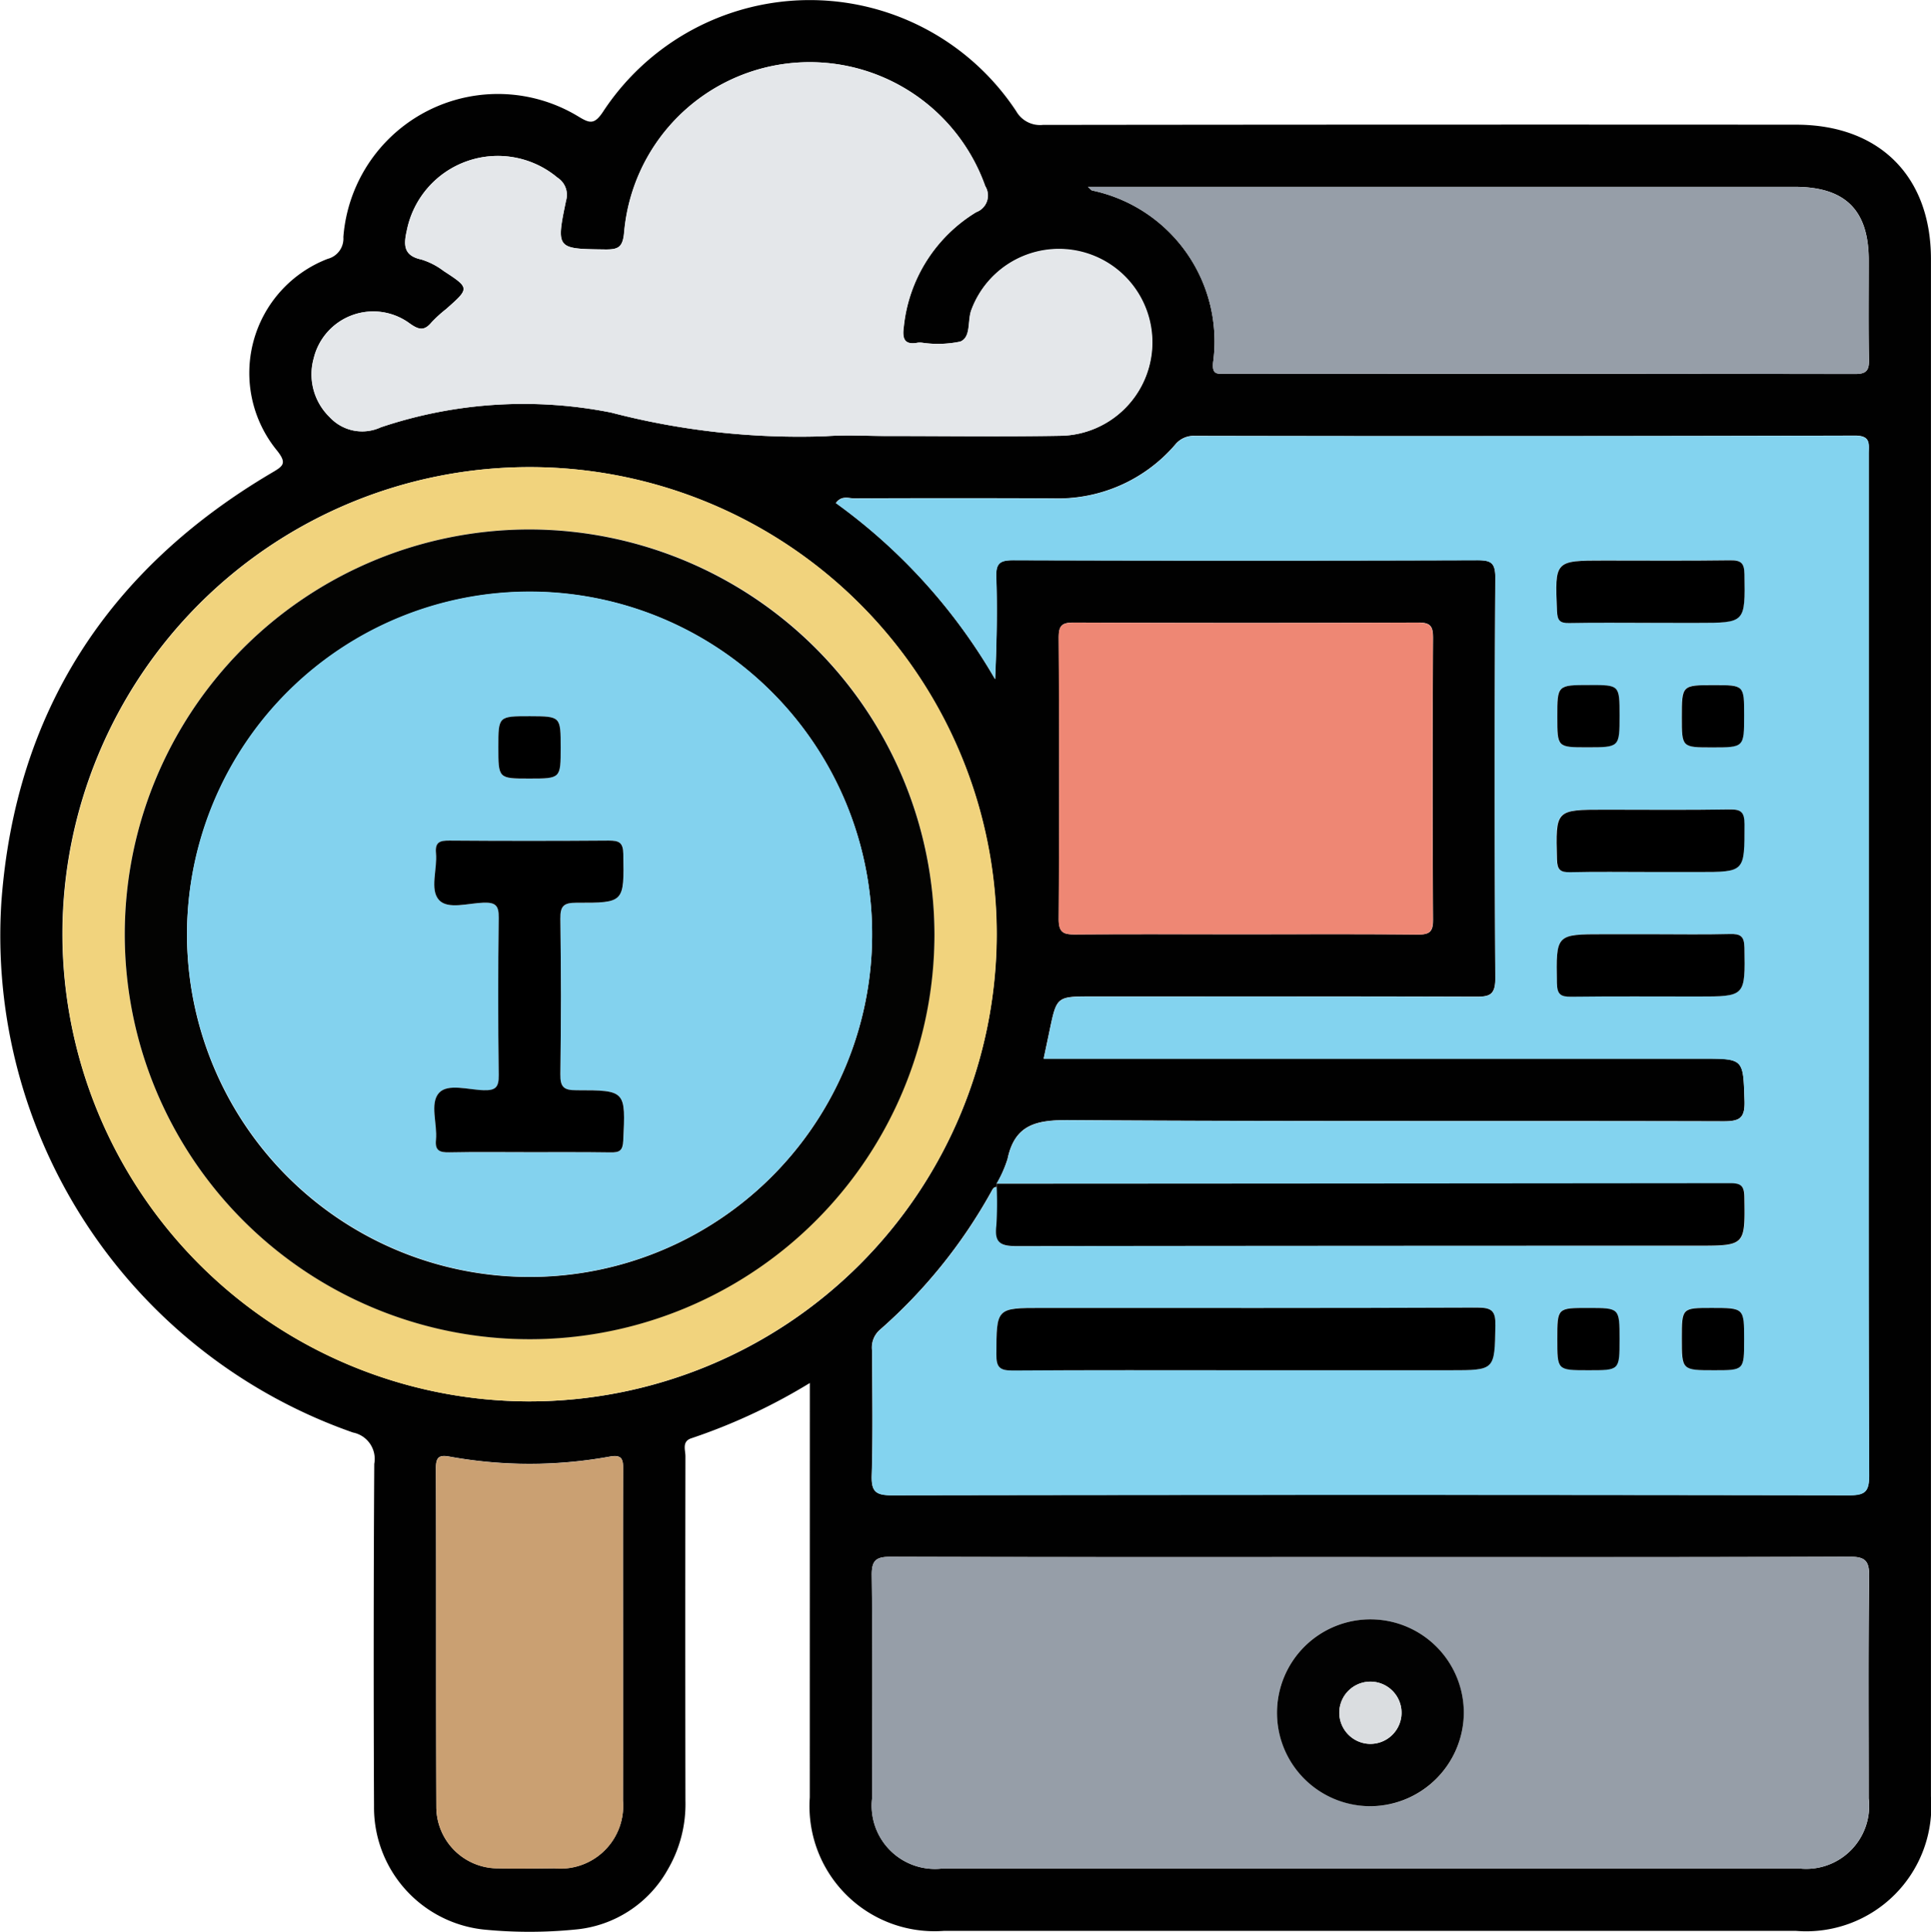 <svg xmlns="http://www.w3.org/2000/svg" width="79.736" height="79.76" viewBox="0 0 79.736 79.76">
  <g id="Grupo_109078" data-name="Grupo 109078" transform="translate(-3913.875 -111.474)">
    <path id="Trazado_166003" data-name="Trazado 166003" d="M3947.315,168.575a23.991,23.991,0,0,1-4.884,2.279c-.411.13-.252.485-.253.748q-.012,7.111,0,14.222a5.349,5.349,0,0,1-.728,2.836,4.87,4.87,0,0,1-3.827,2.481,19.208,19.208,0,0,1-3.771,0,5.07,5.07,0,0,1-4.533-5.086q-.031-7.07.01-14.141a1.111,1.111,0,0,0-.877-1.294,21.729,21.729,0,0,1-14.519-21.921c.578-7.822,4.4-13.711,11.148-17.695.478-.282.666-.386.227-.935a5.049,5.049,0,0,1,2.1-7.908.863.863,0,0,0,.645-.9,6.4,6.4,0,0,1,9.7-4.979c.465.283.661.35,1.018-.187a10.211,10.211,0,0,1,17.068-.026,1.132,1.132,0,0,0,1.1.562q15.55-.019,31.1-.009c3.433,0,5.57,2.125,5.57,5.548q0,31.737,0,63.475a5.166,5.166,0,0,1-5.568,5.551q-17.6,0-35.2,0a5.162,5.162,0,0,1-5.528-5.509C3947.313,180.032,3947.315,174.381,3947.315,168.575Zm7.712-8.228c0,.046.006.092.007.138-.137-.016-.175.1-.224.183a21.349,21.349,0,0,1-4.615,5.72.973.973,0,0,0-.311.849c.007,1.714.038,3.429-.014,5.141-.021.667.151.83.824.829q19.768-.033,39.536,0c.671,0,.828-.161.825-.827-.028-6.454-.017-12.909-.017-19.363q0-11.409,0-22.818c0-.4.094-.743-.574-.741q-13.62.039-27.241.011a.982.982,0,0,0-.825.365,6.378,6.378,0,0,1-5.043,2.216q-4.1-.018-8.2,0c-.238,0-.528-.135-.766.192a23.389,23.389,0,0,1,6.574,7.271c.063-1.44.094-2.834.048-4.224-.02-.587.177-.689.718-.688q9.563.029,19.125,0c.563,0,.77.082.766.722q-.045,8.275,0,16.55c0,.685-.243.754-.815.752-5.277-.018-10.554-.011-15.83-.011-1.467,0-1.466,0-1.759,1.4-.076.365-.154.729-.246,1.166h27.182c1.739,0,1.7,0,1.758,1.728.025.723-.184.863-.876.861-9-.025-18,.012-27-.049-1.32-.009-2.252.151-2.554,1.6A5.041,5.041,0,0,1,3955.027,160.347Zm15.416,15.416c-6.59,0-13.18.008-19.769-.013-.606,0-.812.121-.8.776.039,3.053.015,6.106.018,9.16a2.614,2.614,0,0,0,2.914,2.933q17.68,0,35.359,0a2.6,2.6,0,0,0,2.875-2.892c0-3.054-.022-6.107.019-9.16.009-.687-.191-.822-.844-.82C3983.622,175.774,3977.033,175.764,3970.443,175.764Zm-19.9-46.288v0c2.41,0,4.82.034,7.229-.011a3.85,3.85,0,1,0-3.776-5.209c-.18.449,0,1.134-.464,1.322a4.511,4.511,0,0,1-1.59.045.886.886,0,0,0-.16,0c-.6.116-.648-.212-.581-.682a6.288,6.288,0,0,1,2.991-4.708.731.731,0,0,0,.37-1.072,7.691,7.691,0,0,0-14.91,1.9c-.056.621-.233.72-.791.713-2-.026-2.029-.011-1.608-2.024a.844.844,0,0,0-.359-.943,3.832,3.832,0,0,0-6.219,2.19c-.132.583-.144,1.033.6,1.192a2.936,2.936,0,0,1,.92.473c1.083.706,1.079.712.1,1.577a5.3,5.3,0,0,0-.593.54c-.3.364-.522.324-.911.047a2.53,2.53,0,0,0-3.958,1.439,2.46,2.46,0,0,0,.661,2.437,1.827,1.827,0,0,0,2.108.415,18.486,18.486,0,0,1,9.509-.609,30.782,30.782,0,0,0,8.864.977C3948.822,129.423,3949.682,129.476,3950.539,129.476Zm-14.8,39.859A19.287,19.287,0,1,0,3916.451,150,19.323,19.323,0,0,0,3935.735,169.335ZM3958.8,119.19c.1.09.134.137.175.148a6.368,6.368,0,0,1,4.992,7.114c-.042.489.165.453.475.453q13.018,0,26.035.009c.47,0,.582-.15.574-.593-.026-1.365-.009-2.731-.01-4.1,0-2.073-.968-3.033-3.056-3.033H3958.8Zm6.475,30.857c2.381,0,4.762-.013,7.143.011.481,0,.635-.1.632-.614q-.034-5.818,0-11.636c0-.483-.109-.632-.616-.63q-7.1.031-14.207,0c-.48,0-.635.1-.632.613q.034,5.818,0,11.636c0,.584.23.63.7.626C3960.616,150.037,3962.943,150.047,3965.271,150.047ZM3939.6,179.161c0-2.33-.006-4.66.005-6.99,0-.4-.008-.658-.546-.559a18.494,18.494,0,0,1-6.629,0c-.415-.074-.556.018-.555.469.015,4.66,0,9.32.017,13.979a2.543,2.543,0,0,0,2.561,2.552c.776.021,1.553.008,2.33,0a2.589,2.589,0,0,0,2.815-2.791C3939.6,183.606,3939.6,181.383,3939.6,179.161Z" transform="translate(0 0)" fill="#010101"/>
    <path id="Trazado_166004" data-name="Trazado 166004" d="M4027.686,198.2a5.044,5.044,0,0,0,.459-1.017c.3-1.448,1.234-1.608,2.553-1.6,9,.061,18,.023,27,.049.691,0,.9-.138.876-.861-.06-1.727-.018-1.728-1.757-1.728h-27.183c.093-.437.171-.8.247-1.166.292-1.4.292-1.4,1.758-1.4,5.277,0,10.554-.007,15.831.011.572,0,.82-.067.815-.752q-.05-8.275,0-16.55c0-.64-.2-.723-.766-.722q-9.562.029-19.125,0c-.542,0-.738.1-.718.688.047,1.391.015,2.784-.048,4.224a23.4,23.4,0,0,0-6.574-7.271c.238-.327.528-.191.766-.192q4.1-.016,8.2,0a6.377,6.377,0,0,0,5.043-2.216.983.983,0,0,1,.825-.365q13.62.012,27.241-.011c.667,0,.574.34.574.741q0,11.409,0,22.818c0,6.454-.011,12.908.017,19.363,0,.666-.154.828-.825.827q-19.767-.033-39.536,0c-.673,0-.844-.162-.824-.829.052-1.712.021-3.427.015-5.142a.971.971,0,0,1,.312-.849,21.358,21.358,0,0,0,4.614-5.72c.048-.087.087-.2.224-.183a14.475,14.475,0,0,1-.015,1.605c-.075.665.14.834.817.832q14.061-.038,28.123-.017c2,0,1.98,0,1.949-2.012-.007-.464-.147-.569-.589-.568Q4042.832,198.2,4027.686,198.2Zm10.208,7.7h8.511c1.871,0,1.843,0,1.877-1.844.011-.6-.147-.745-.745-.742-6,.024-11.991.015-17.987.015-1.887,0-1.866,0-1.874,1.924,0,.526.14.663.663.659C4031.525,205.892,4034.709,205.9,4037.895,205.9Zm16.8-30.858h1.925c1.992,0,1.976,0,1.945-2.008-.007-.456-.133-.58-.582-.574-1.737.024-3.475.01-5.213.01-2.048,0-2.035,0-1.944,2.088.017.385.12.5.5.491C4052.45,175.031,4053.573,175.046,4054.7,175.046Zm-.035,10.286h2c1.929,0,1.907,0,1.9-1.973,0-.509-.148-.619-.63-.61-1.71.029-3.421.011-5.132.011-2.05,0-2.034,0-1.981,2.053.011.432.137.537.548.527C4052.469,185.314,4053.565,185.331,4054.661,185.332Zm.1,2.571h-2c-1.986,0-1.969,0-1.935,2.018.008.472.16.568.594.562,1.737-.022,3.475-.009,5.213-.009,1.986,0,1.968,0,1.936-2.018-.008-.472-.159-.574-.594-.562C4056.9,187.922,4055.835,187.9,4054.765,187.9Zm-2.588-10.286c-1.339,0-1.339,0-1.339,1.312,0,1.259,0,1.259,1.233,1.259,1.339,0,1.339,0,1.339-1.313C4053.41,177.617,4053.41,177.617,4052.177,177.617Zm5.052,2.571c1.324,0,1.324,0,1.324-1.327,0-1.244,0-1.244-1.247-1.244-1.324,0-1.324,0-1.324,1.327C4055.982,180.189,4055.982,180.189,4057.229,180.189Zm-5.1,23.144c-1.292,0-1.292,0-1.292,1.279s0,1.292,1.279,1.292,1.293,0,1.293-1.279S4053.41,203.332,4052.13,203.332Zm6.424,1.312c0-1.312,0-1.312-1.339-1.312-1.233,0-1.233,0-1.233,1.259,0,1.313,0,1.313,1.339,1.313C4058.554,205.9,4058.554,205.9,4058.554,204.645Z" transform="translate(-72.659 -37.855)" fill="#83d3ef"/>
    <path id="Trazado_166005" data-name="Trazado 166005" d="M4046.211,311.055c6.59,0,13.179.01,19.769-.016.652,0,.853.132.844.82-.041,3.053-.015,6.106-.019,9.16a2.6,2.6,0,0,1-2.875,2.892q-17.68,0-35.36,0a2.614,2.614,0,0,1-2.914-2.933c0-3.054.021-6.107-.018-9.16-.008-.655.2-.778.8-.776C4033.031,311.062,4039.622,311.055,4046.211,311.055Zm.03,10.285a3.857,3.857,0,1,0-3.868-3.886A3.88,3.88,0,0,0,4046.241,321.34Z" transform="translate(-75.768 -135.291)" fill="#969ea8"/>
    <path id="Trazado_166006" data-name="Trazado 166006" d="M3977.607,134.848c-.857,0-1.718-.053-2.57.009a30.783,30.783,0,0,1-8.864-.977,18.485,18.485,0,0,0-9.509.609,1.827,1.827,0,0,1-2.108-.415,2.459,2.459,0,0,1-.661-2.437,2.53,2.53,0,0,1,3.958-1.439c.389.277.608.317.911-.047a5.336,5.336,0,0,1,.593-.54c.981-.864.985-.87-.1-1.577a2.939,2.939,0,0,0-.92-.473c-.743-.159-.731-.609-.6-1.192a3.832,3.832,0,0,1,6.218-2.19.843.843,0,0,1,.359.943c-.421,2.012-.394,2,1.608,2.024.557.007.734-.092.79-.713a7.691,7.691,0,0,1,14.91-1.9.732.732,0,0,1-.371,1.072,6.287,6.287,0,0,0-2.991,4.708c-.067.47-.018.8.581.682a.887.887,0,0,1,.16,0,4.509,4.509,0,0,0,1.59-.045c.462-.188.284-.873.464-1.322a3.86,3.86,0,1,1,3.777,5.209c-2.409.045-4.819.011-7.229.011Z" transform="translate(-27.068 -5.373)" fill="#e4e7ea"/>
    <path id="Trazado_166007" data-name="Trazado 166007" d="M3941.159,209.931a19.287,19.287,0,1,1,19.3-19.243A19.322,19.322,0,0,1,3941.159,209.931Zm16.723-19.285a16.717,16.717,0,1,0-16.7,16.713A16.745,16.745,0,0,0,3957.882,190.646Z" transform="translate(-5.423 -40.597)" fill="#f1d37d"/>
    <path id="Trazado_166008" data-name="Trazado 166008" d="M4053.353,135.431h29.186c2.088,0,3.054.959,3.056,3.033,0,1.366-.016,2.732.01,4.1.008.443-.1.594-.574.593q-13.017-.021-26.035-.009c-.31,0-.517.036-.475-.452a6.368,6.368,0,0,0-4.992-7.114C4053.487,135.567,4053.457,135.521,4053.353,135.431Z" transform="translate(-94.556 -16.241)" fill="#969ea8"/>
    <path id="Trazado_166009" data-name="Trazado 166009" d="M4057.285,204.153c-2.328,0-4.655-.01-6.983.008-.469,0-.7-.042-.7-.626q.044-5.818,0-11.636c0-.51.152-.615.632-.613q7.1.026,14.207,0c.507,0,.618.147.615.63q-.029,5.818,0,11.636c0,.51-.151.618-.632.614C4062.048,204.14,4059.667,204.153,4057.285,204.153Z" transform="translate(-92.014 -54.105)" fill="#ee8774"/>
    <path id="Trazado_166010" data-name="Trazado 166010" d="M3977.487,305.7c0,2.223.006,4.445,0,6.668a2.589,2.589,0,0,1-2.815,2.791c-.777,0-1.554.017-2.33,0a2.542,2.542,0,0,1-2.561-2.552c-.02-4.66,0-9.32-.017-13.979,0-.451.14-.543.555-.469a18.5,18.5,0,0,0,6.629,0c.539-.1.548.16.546.559C3977.481,301.041,3977.487,303.371,3977.487,305.7Z" transform="translate(-37.888 -126.54)" fill="#caa072"/>
    <path id="Trazado_166011" data-name="Trazado 166011" d="M4041.6,263.174q15.146-.007,30.291-.022c.442,0,.582.1.589.568.031,2.012.048,2.012-1.949,2.012q-14.061,0-28.123.017c-.676,0-.892-.167-.816-.832a14.534,14.534,0,0,0,.015-1.605C4041.609,263.266,4041.606,263.22,4041.6,263.174Z" transform="translate(-86.576 -102.827)"/>
    <path id="Trazado_166012" data-name="Trazado 166012" d="M4051.838,281.689c-3.185,0-6.37-.012-9.555.012-.523,0-.665-.133-.663-.659.008-1.924-.013-1.924,1.874-1.924,6,0,11.991.01,17.986-.015.6,0,.757.138.746.742-.034,1.844-.006,1.844-1.877,1.844Z" transform="translate(-86.602 -113.641)"/>
    <path id="Trazado_166013" data-name="Trazado 166013" d="M4117.306,185.886c-1.123,0-2.246-.014-3.368.008-.381.008-.485-.106-.5-.491-.091-2.089-.1-2.088,1.944-2.088,1.737,0,3.475.014,5.212-.01.449-.006.576.118.583.574.031,2.008.046,2.008-1.945,2.008Z" transform="translate(-135.269 -48.696)"/>
    <path id="Trazado_166014" data-name="Trazado 166014" d="M4117.3,217.82c-1.1,0-2.192-.017-3.288.009-.41.01-.536-.1-.547-.527-.054-2.053-.069-2.053,1.981-2.053,1.71,0,3.422.018,5.132-.011.482-.008.629.1.63.61,0,1.973.025,1.973-1.9,1.973Z" transform="translate(-135.298 -70.344)"/>
    <path id="Trazado_166015" data-name="Trazado 166015" d="M4117.418,231.221c1.069,0,2.139.019,3.207-.009.435-.011.586.091.594.562.033,2.018.05,2.018-1.936,2.018-1.737,0-3.475-.013-5.212.009-.434.005-.586-.09-.594-.562-.034-2.019-.051-2.018,1.935-2.018Z" transform="translate(-135.312 -81.174)"/>
    <path id="Trazado_166016" data-name="Trazado 166016" d="M4114.873,199.3c1.233,0,1.233,0,1.233,1.259,0,1.313,0,1.313-1.339,1.313-1.232,0-1.232,0-1.232-1.259C4113.534,199.3,4113.534,199.3,4114.873,199.3Z" transform="translate(-135.355 -59.543)"/>
    <path id="Trazado_166017" data-name="Trazado 166017" d="M4130.753,201.876c-1.247,0-1.247,0-1.247-1.244,0-1.327,0-1.327,1.324-1.327,1.248,0,1.248,0,1.248,1.244C4132.078,201.876,4132.078,201.876,4130.753,201.876Z" transform="translate(-146.183 -59.543)"/>
    <path id="Trazado_166018" data-name="Trazado 166018" d="M4114.827,279.149c1.279,0,1.279,0,1.279,1.292s0,1.279-1.292,1.279-1.279,0-1.279-1.292S4113.534,279.149,4114.827,279.149Z" transform="translate(-135.355 -113.672)"/>
    <path id="Trazado_166019" data-name="Trazado 166019" d="M4132.078,280.461c0,1.259,0,1.259-1.233,1.259-1.339,0-1.339,0-1.339-1.313,0-1.259,0-1.259,1.232-1.259C4132.078,279.149,4132.078,279.149,4132.078,280.461Z" transform="translate(-146.183 -113.672)"/>
    <path id="Trazado_166020" data-name="Trazado 166020" d="M4081.467,326.785a3.857,3.857,0,1,1,3.847-3.828A3.876,3.876,0,0,1,4081.467,326.785Zm-.016-2.573a1.285,1.285,0,1,0-1.278-1.27A1.3,1.3,0,0,0,4081.451,324.213Z" transform="translate(-110.994 -140.737)" fill="#020202"/>
    <path id="Trazado_166021" data-name="Trazado 166021" d="M3963.3,196.061a16.717,16.717,0,1,1-16.695-16.715A16.748,16.748,0,0,1,3963.3,196.061ZM3932.436,196a14.145,14.145,0,1,0,14.2-14.081A14.171,14.171,0,0,0,3932.436,196Z" transform="translate(-10.839 -46.012)" fill="#030302"/>
    <path id="Trazado_166022" data-name="Trazado 166022" d="M4086.868,329.626a1.285,1.285,0,1,1,1.29-1.259A1.292,1.292,0,0,1,4086.868,329.626Z" transform="translate(-116.411 -146.15)" fill="#dadde0"/>
    <path id="Trazado_166023" data-name="Trazado 166023" d="M3937.851,201.413a14.145,14.145,0,1,1,14.084,14.2A14.165,14.165,0,0,1,3937.851,201.413Zm14.125,9.061c1.124,0,2.248-.012,3.372.007.361.006.5-.07.518-.476.1-2.075.114-2.093-1.936-2.089-.523,0-.668-.135-.661-.661q.045-3.21,0-6.421c-.007-.528.142-.661.663-.66,1.988.006,1.969-.014,1.936-2.009-.008-.481-.173-.561-.6-.557q-3.292.028-6.583,0c-.4,0-.6.067-.552.518.064.659-.267,1.5.125,1.935.365.4,1.214.129,1.845.11.5-.014.628.125.622.623q-.043,3.25,0,6.5c.007.5-.128.635-.623.621-.631-.017-1.48-.293-1.844.111-.391.434-.061,1.276-.125,1.936-.044.453.16.525.553.517C3949.781,210.459,3950.879,210.474,3951.976,210.474Zm1.305-16.7c0-1.3,0-1.3-1.274-1.3-1.3,0-1.3,0-1.3,1.274,0,1.3,0,1.3,1.274,1.3C3953.281,195.045,3953.281,195.045,3953.281,193.771Z" transform="translate(-16.254 -51.426)" fill="#83d2ee"/>
    <path id="Trazado_166024" data-name="Trazado 166024" d="M3973.469,232.1c-1.1,0-2.195-.015-3.292.008-.394.008-.6-.064-.553-.517.064-.659-.266-1.5.125-1.936.364-.4,1.213-.129,1.844-.111.494.014.629-.121.623-.621q-.044-3.25,0-6.5c.006-.5-.124-.637-.622-.623-.631.018-1.479.293-1.845-.11-.391-.433-.061-1.276-.125-1.935-.043-.452.157-.521.552-.518q3.292.025,6.583,0c.427,0,.593.077.6.557.033,2,.052,2.016-1.936,2.009-.521,0-.67.131-.663.66q.047,3.21,0,6.421c-.007.526.138.663.661.661,2.049,0,2.035.014,1.935,2.089-.019.406-.156.482-.517.476C3975.717,232.093,3974.593,232.1,3973.469,232.1Z" transform="translate(-37.747 -73.057)"/>
    <path id="Trazado_166025" data-name="Trazado 166025" d="M3980.348,204.595c0,1.274,0,1.274-1.3,1.274-1.274,0-1.274,0-1.274-1.3,0-1.274,0-1.274,1.3-1.274C3980.348,203.3,3980.348,203.3,3980.348,204.595Z" transform="translate(-43.321 -62.25)"/>
  </g>
</svg>
